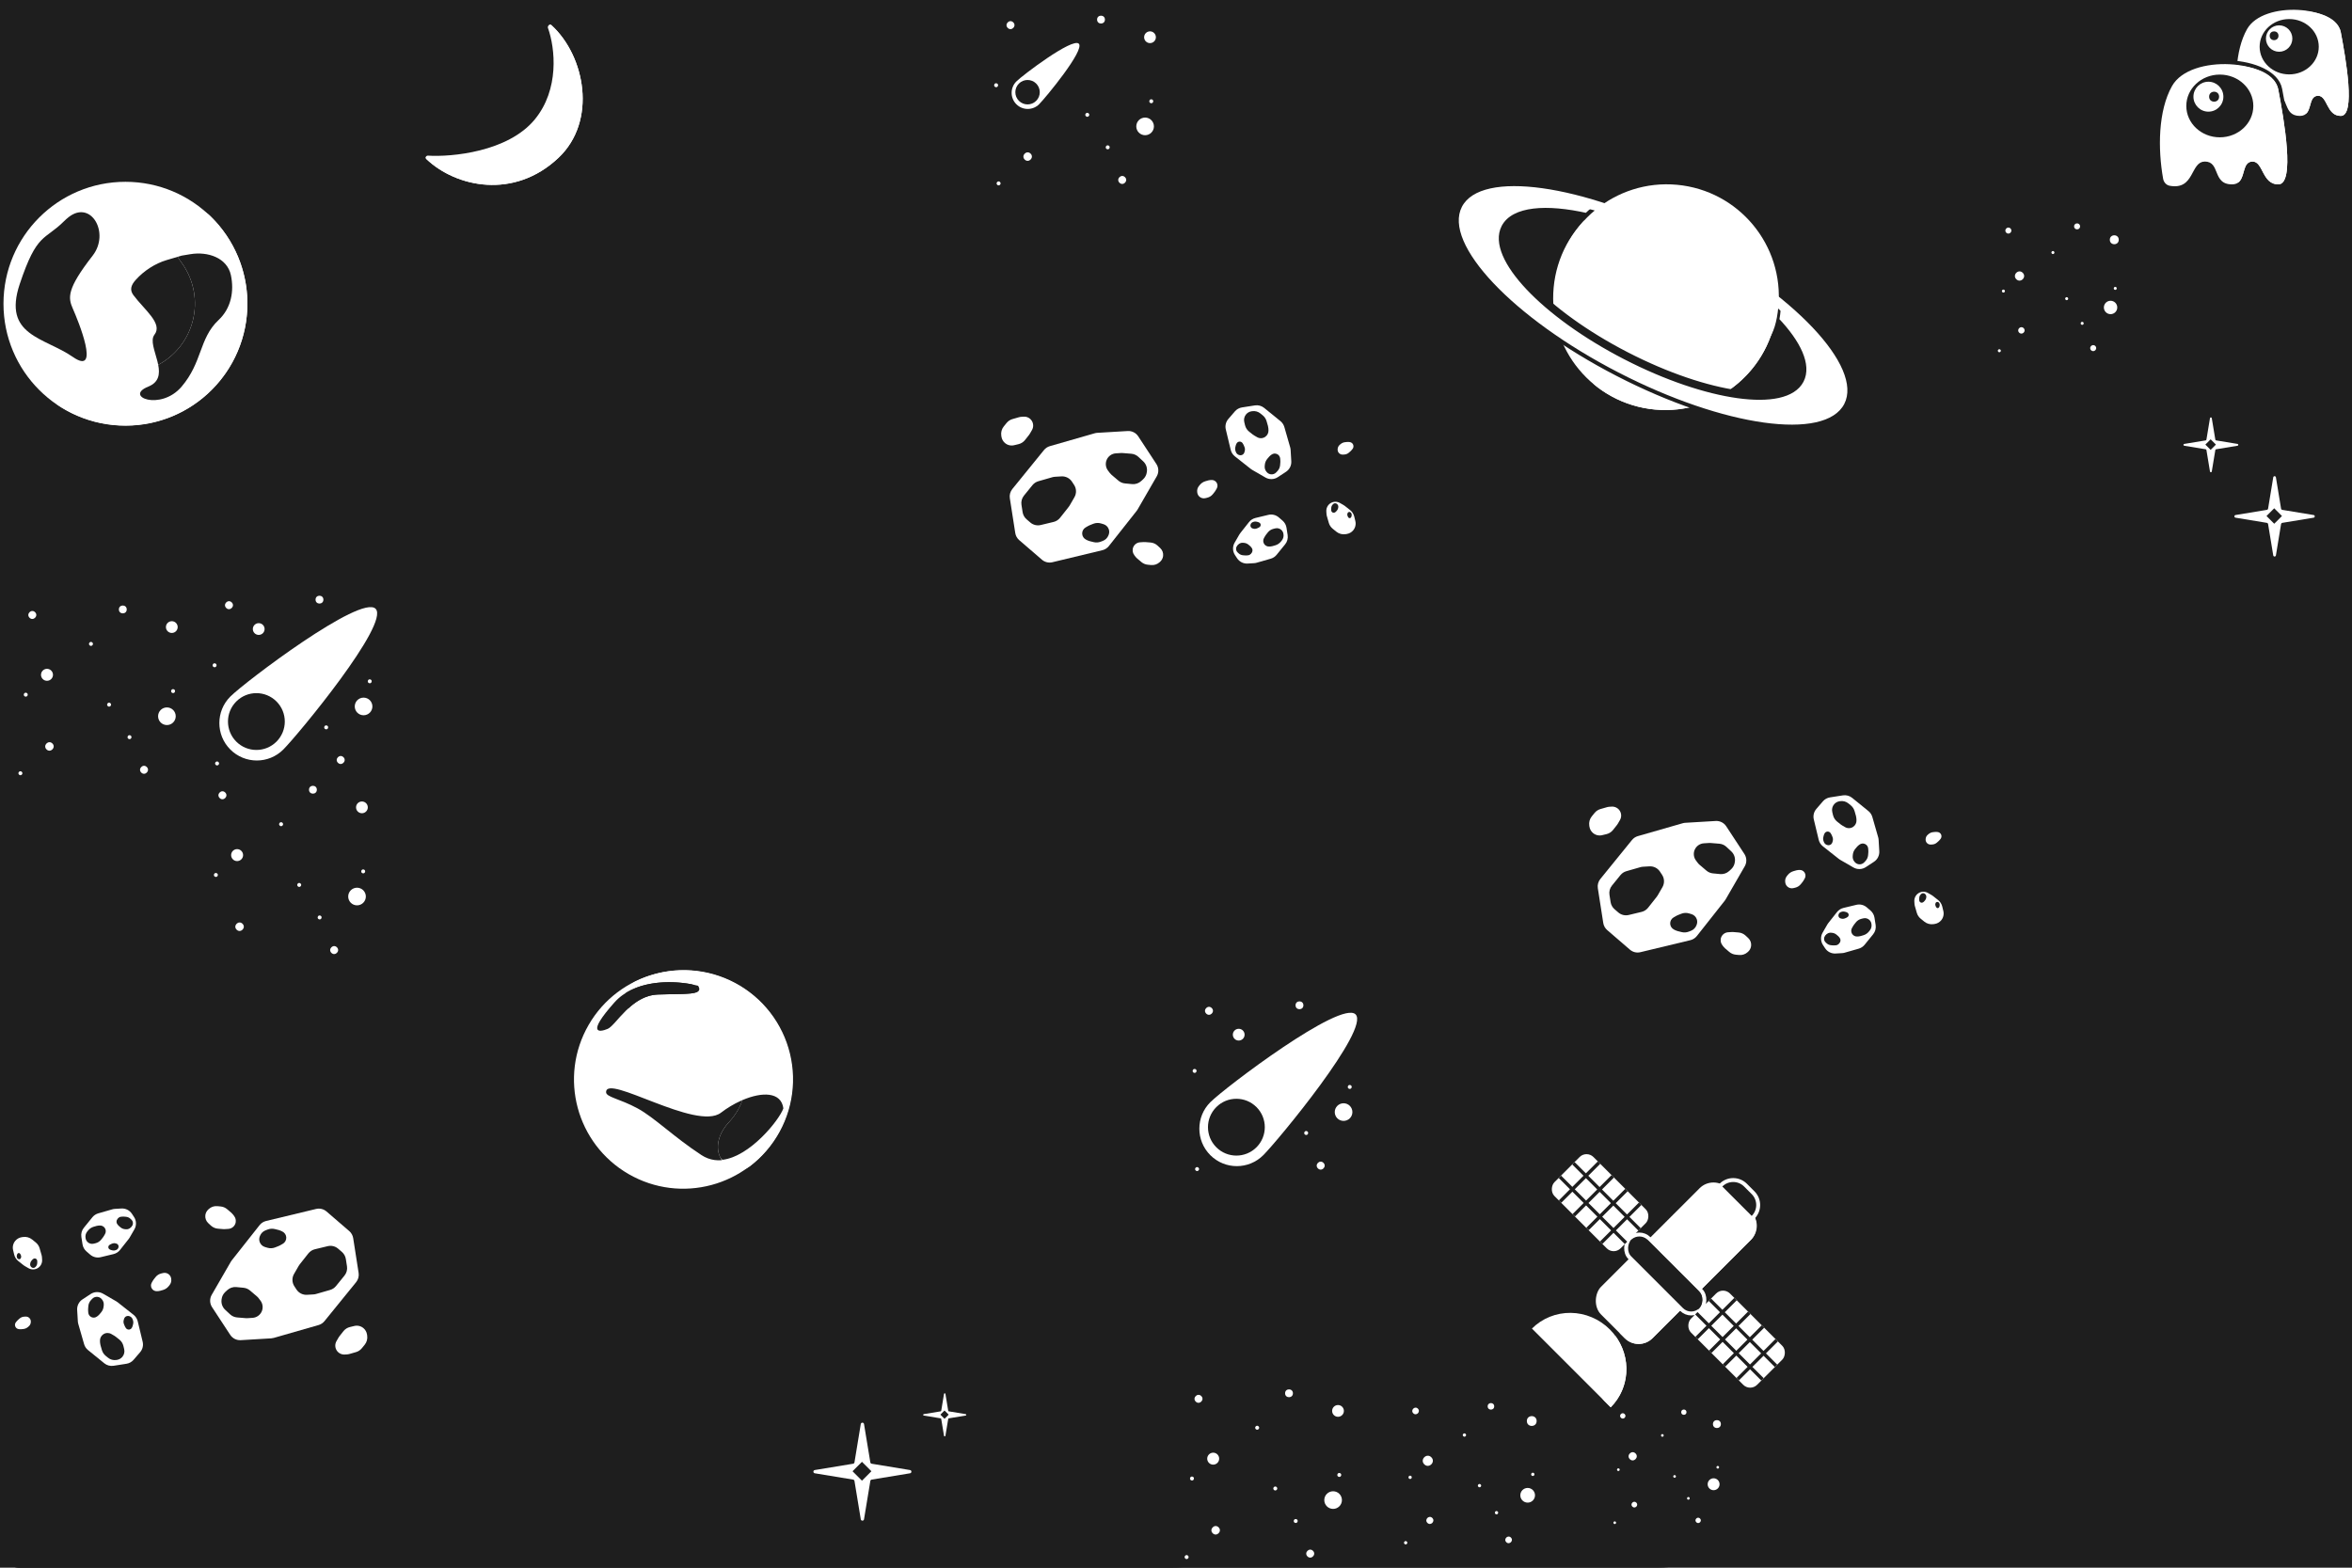 <svg width="1200" height="800" viewBox="0 0 1200 800" fill="none" xmlns="http://www.w3.org/2000/svg">
<rect width="1200" height="800" fill="#1E1E1E"/>
<path d="M580.437 259.949C580.292 260.2 580.129 260.441 579.95 260.668L565.742 278.659C564.908 279.714 563.744 280.459 562.436 280.774L536.923 286.911C535.046 287.362 533.066 286.883 531.603 285.623L520.002 275.626C518.924 274.697 518.211 273.414 517.991 272.006L515.221 254.261C514.959 252.583 515.42 250.873 516.491 249.554L532.644 229.657C533.418 228.704 534.466 228.011 535.646 227.672L558.53 221.1C558.954 220.978 559.39 220.904 559.83 220.878L575.355 219.956C577.5 219.829 579.55 220.859 580.728 222.656L589.996 236.795C591.238 238.69 591.307 241.122 590.174 243.084L580.437 259.949Z" fill="white"/>
<path d="M545.769 257.909C545.624 258.16 545.461 258.4 545.281 258.627L540.859 264.227C540.025 265.282 538.861 266.027 537.554 266.342L530.987 267.921C529.11 268.373 527.13 267.894 525.667 266.633L523.751 264.982C522.672 264.053 521.959 262.769 521.74 261.362L521.156 257.622C520.894 255.944 521.355 254.233 522.426 252.915L526.77 247.564C527.544 246.61 528.592 245.917 529.772 245.578L536.929 243.523C537.353 243.401 537.789 243.327 538.23 243.301L541.553 243.103C543.698 242.976 545.748 244.006 546.926 245.803L548.002 247.444C549.243 249.338 549.312 251.771 548.18 253.733L545.769 257.909Z" fill="#1E1E1E"/>
<path d="M571.938 231.179C572.227 231.16 572.517 231.163 572.806 231.187L577.206 231.548C578.547 231.658 579.811 232.215 580.797 233.13L583.287 235.441C584.702 236.754 585.399 238.668 585.159 240.584L585.118 240.908C584.941 242.322 584.267 243.626 583.217 244.588L582.226 245.495C580.973 246.642 579.293 247.205 577.602 247.043L573.954 246.694C572.732 246.577 571.575 246.088 570.639 245.293L567.113 242.296C566.777 242.01 566.474 241.688 566.208 241.336L565.293 240.121C564.11 238.552 563.857 236.469 564.629 234.662C565.444 232.757 567.261 231.474 569.329 231.343L571.938 231.179Z" fill="#1E1E1E"/>
<path d="M555.214 268.386C555.465 268.241 555.727 268.114 555.996 268.007L557.802 267.288C559.052 266.791 560.433 266.728 561.722 267.109L562.99 267.484C564.255 267.858 565.263 268.818 565.698 270.063C566.018 270.982 566.002 271.985 565.651 272.892L565.542 273.175C565.039 274.475 564.009 275.502 562.708 276L561.576 276.432C560.429 276.871 559.175 276.947 557.983 276.651L555.87 276.124C555.513 276.036 555.167 275.908 554.839 275.743L554.077 275.362C552.946 274.795 552.205 273.668 552.133 272.405C552.058 271.075 552.738 269.815 553.893 269.149L555.214 268.386Z" fill="#1E1E1E"/>
<path d="M525.466 221.275C525.321 221.526 525.158 221.766 524.979 221.994L522.968 224.54C522.134 225.595 520.97 226.34 519.662 226.655L517.412 227.196C515.756 227.595 514.009 227.172 512.718 226.059C511.766 225.239 511.137 224.107 510.943 222.865L510.858 222.319C510.596 220.641 511.057 218.93 512.128 217.612L513.562 215.845C514.336 214.891 515.384 214.198 516.564 213.859L519.846 212.917C520.27 212.795 520.707 212.72 521.147 212.694L522.296 212.626C523.927 212.529 525.485 213.312 526.38 214.678C527.324 216.118 527.376 217.967 526.515 219.457L525.466 221.275Z" fill="white"/>
<path d="M583.514 276.623C583.803 276.605 584.093 276.607 584.382 276.631L587.003 276.846C588.344 276.956 589.609 277.513 590.594 278.428L591.947 279.684C593.062 280.719 593.612 282.228 593.422 283.738C593.283 284.852 592.752 285.88 591.924 286.638L591.665 286.874C590.479 287.961 588.888 288.493 587.287 288.34L585.607 288.18C584.384 288.063 583.227 287.574 582.291 286.778L580.156 284.963C579.832 284.688 579.54 284.378 579.285 284.039L578.693 283.254C577.815 282.089 577.627 280.543 578.201 279.202C578.805 277.788 580.155 276.835 581.689 276.738L583.514 276.623Z" fill="white"/>
<path d="M638.877 239.778C638.626 239.633 638.386 239.47 638.158 239.291L630.03 232.872C628.975 232.038 628.23 230.874 627.915 229.566L625.406 219.134C624.954 217.257 625.434 215.277 626.694 213.814L630.048 209.922C630.977 208.843 632.26 208.13 633.668 207.91L640.266 206.88C641.944 206.618 643.654 207.08 644.973 208.15L653.292 214.904C654.245 215.678 654.938 216.726 655.277 217.906L658.254 228.272C658.376 228.696 658.451 229.133 658.477 229.573L658.822 235.386C658.949 237.531 657.919 239.581 656.122 240.759L651.931 243.506C650.036 244.748 647.604 244.817 645.642 243.684L638.877 239.778Z" fill="white"/>
<path d="M639.909 222.239C639.658 222.094 639.418 221.931 639.19 221.752L637.331 220.284C636.276 219.45 635.531 218.286 635.216 216.978L634.831 215.378C634.494 213.973 634.852 212.492 635.795 211.398C636.491 210.591 637.451 210.057 638.504 209.893L638.832 209.841C640.34 209.606 641.878 210.021 643.063 210.983L644.233 211.933C645.186 212.707 645.879 213.754 646.218 214.935L646.926 217.4C647.037 217.787 647.105 218.185 647.129 218.587L647.185 219.519C647.267 220.901 646.603 222.222 645.445 222.981C644.224 223.781 642.657 223.826 641.393 223.096L639.909 222.239Z" fill="#1E1E1E"/>
<path d="M653.238 235.248C653.252 235.476 653.25 235.705 653.232 235.932L653.116 237.346C653.023 238.471 652.556 239.533 651.787 240.36L651.155 241.042C650.449 241.802 649.421 242.176 648.392 242.047C647.633 241.952 646.932 241.59 646.415 241.026L646.254 240.85C645.514 240.041 645.151 238.957 645.255 237.866L645.323 237.155C645.43 236.039 645.876 234.983 646.603 234.128L647.557 233.006C647.745 232.785 647.956 232.586 648.186 232.412L648.722 232.009C649.516 231.41 650.569 231.282 651.483 231.673C652.447 232.085 653.097 233.005 653.163 234.051L653.238 235.248Z" fill="#1E1E1E"/>
<path d="M634.422 226.91C634.495 227.037 634.559 227.169 634.614 227.306L634.951 228.154C635.22 228.829 635.254 229.574 635.048 230.271L634.878 230.844C634.689 231.484 634.203 231.994 633.573 232.214C633.109 232.376 632.601 232.368 632.142 232.19L631.999 232.135C631.341 231.881 630.822 231.36 630.57 230.701L630.406 230.272C630.148 229.598 630.104 228.862 630.278 228.162L630.507 227.242C630.552 227.061 630.617 226.886 630.7 226.72L630.893 226.335C631.179 225.763 631.75 225.388 632.388 225.352C633.062 225.313 633.699 225.658 634.036 226.242L634.422 226.91Z" fill="#1E1E1E"/>
<path d="M685.496 257.742C685.747 257.887 685.987 258.05 686.214 258.23L688.834 260.298C689.889 261.132 690.634 262.296 690.948 263.604L691.506 265.923C691.911 267.606 691.481 269.381 690.351 270.693C689.517 271.66 688.367 272.3 687.105 272.497L686.508 272.59C684.83 272.852 683.119 272.39 681.801 271.32L679.948 269.816C678.994 269.042 678.302 267.994 677.963 266.814L676.994 263.439C676.872 263.015 676.797 262.579 676.771 262.138L676.701 260.96C676.603 259.303 677.398 257.72 678.786 256.81C680.249 255.851 682.128 255.798 683.643 256.673L685.496 257.742Z" fill="white"/>
<path d="M685.215 265.824C685.34 265.896 685.46 265.977 685.573 266.066L686.278 266.623C686.839 267.066 687.235 267.685 687.402 268.38L687.54 268.952C687.693 269.59 687.53 270.263 687.101 270.761C686.785 271.128 686.349 271.37 685.87 271.445L685.721 271.468C685.036 271.575 684.337 271.387 683.798 270.949L683.447 270.665C682.896 270.217 682.496 269.612 682.3 268.929L682.042 268.033C681.992 267.857 681.961 267.676 681.95 267.493L681.925 267.07C681.887 266.441 682.189 265.841 682.715 265.496C683.27 265.132 683.983 265.112 684.557 265.444L685.215 265.824Z" fill="white"/>
<path d="M679.173 259.92C679.166 259.817 679.167 259.713 679.176 259.609L679.229 258.967C679.27 258.455 679.483 257.973 679.832 257.597L680.12 257.287C680.44 256.941 680.908 256.771 681.376 256.83C681.721 256.873 682.039 257.038 682.274 257.294L682.347 257.374C682.684 257.741 682.849 258.234 682.801 258.73L682.77 259.053C682.722 259.561 682.519 260.041 682.189 260.429L681.755 260.94C681.67 261.04 681.574 261.13 681.469 261.209L681.226 261.393C680.865 261.665 680.386 261.723 679.97 261.545C679.532 261.358 679.237 260.94 679.207 260.464L679.173 259.92Z" fill="#1E1E1E"/>
<path d="M687.726 263.71C687.692 263.652 687.663 263.592 687.638 263.53L687.485 263.145C687.363 262.838 687.347 262.499 687.441 262.183L687.518 261.922C687.604 261.631 687.825 261.399 688.111 261.299C688.322 261.226 688.553 261.229 688.762 261.31L688.827 261.335C689.126 261.451 689.362 261.688 689.476 261.987L689.551 262.182C689.668 262.488 689.688 262.823 689.609 263.141L689.505 263.559C689.485 263.641 689.455 263.721 689.417 263.796L689.33 263.972C689.199 264.232 688.94 264.402 688.65 264.418C688.344 264.436 688.054 264.279 687.901 264.014L687.726 263.71Z" fill="#1E1E1E"/>
<path d="M632.32 272.761C632.465 272.51 632.628 272.27 632.808 272.042L637.236 266.435C638.07 265.379 639.234 264.634 640.542 264.32L647.121 262.737C648.998 262.285 650.978 262.765 652.441 264.025L654.363 265.682C655.442 266.611 656.155 267.894 656.374 269.302L656.96 273.051C657.222 274.729 656.76 276.44 655.69 277.758L651.338 283.119C650.564 284.072 649.516 284.765 648.336 285.104L641.168 287.162C640.744 287.284 640.308 287.359 639.868 287.385L636.537 287.583C634.391 287.71 632.341 286.68 631.163 284.883L630.083 283.234C628.841 281.339 628.772 278.907 629.905 276.945L632.32 272.761Z" fill="white"/>
<path d="M645.52 273.469C645.639 273.262 645.773 273.065 645.921 272.877L646.84 271.714C647.571 270.788 648.593 270.134 649.74 269.858L650.685 269.631C651.739 269.378 652.851 269.647 653.672 270.354C654.277 270.876 654.678 271.597 654.801 272.387L654.84 272.633C655.016 273.765 654.705 274.919 653.983 275.808L653.513 276.388C652.774 277.298 651.774 277.959 650.648 278.282L649.167 278.707C648.877 278.791 648.578 278.842 648.276 278.86L647.577 278.901C646.54 278.963 645.549 278.465 644.979 277.596C644.379 276.68 644.345 275.503 644.893 274.555L645.52 273.469Z" fill="#1E1E1E"/>
<path d="M635.773 283.444C635.602 283.455 635.431 283.453 635.26 283.439L634.199 283.352C633.355 283.283 632.558 282.932 631.937 282.355L631.426 281.881C630.855 281.351 630.574 280.58 630.671 279.807C630.742 279.238 631.014 278.712 631.438 278.324L631.57 278.203C632.176 277.648 632.99 277.375 633.809 277.453L634.342 277.504C635.18 277.584 635.973 277.92 636.614 278.465L637.456 279.181C637.622 279.322 637.771 279.48 637.902 279.653L638.204 280.055C638.653 280.651 638.75 281.441 638.456 282.127C638.147 282.85 637.457 283.338 636.672 283.387L635.773 283.444Z" fill="#1E1E1E"/>
<path d="M636.178 282.966C636.007 282.977 635.835 282.975 635.665 282.961L634.604 282.874C633.759 282.805 632.962 282.454 632.341 281.878L631.83 281.403C631.259 280.873 630.979 280.102 631.075 279.329C631.147 278.76 631.418 278.234 631.842 277.846L631.974 277.725C632.581 277.17 633.394 276.897 634.213 276.976L634.747 277.027C635.584 277.107 636.377 277.442 637.018 277.987L637.861 278.703C638.026 278.844 638.175 279.002 638.306 279.175L638.609 279.577C639.058 280.173 639.154 280.963 638.86 281.649C638.551 282.373 637.861 282.86 637.076 282.909L636.178 282.966Z" fill="#1E1E1E"/>
<path d="M642.031 269.324C641.935 269.379 641.836 269.427 641.734 269.468L641.097 269.721C640.591 269.923 640.031 269.948 639.509 269.794L639.078 269.666C638.598 269.524 638.216 269.16 638.051 268.687C637.929 268.338 637.935 267.958 638.068 267.613L638.11 267.506C638.3 267.012 638.691 266.623 639.186 266.433L639.508 266.31C640.013 266.117 640.566 266.083 641.091 266.214L641.782 266.386C641.917 266.42 642.048 266.468 642.173 266.531L642.462 266.676C642.892 266.891 643.173 267.319 643.2 267.798C643.229 268.303 642.97 268.781 642.532 269.034L642.031 269.324Z" fill="#1E1E1E"/>
<path d="M620.154 250.376C620.034 250.582 619.9 250.78 619.753 250.967L618.834 252.131C618.102 253.057 617.081 253.71 615.934 253.986L614.989 254.214C613.935 254.467 612.823 254.198 612.002 253.49C611.396 252.968 610.996 252.248 610.873 251.458L610.834 251.211C610.657 250.079 610.969 248.926 611.691 248.036L612.161 247.457C612.9 246.547 613.9 245.886 615.026 245.563L616.506 245.137C616.797 245.054 617.096 245.003 617.397 244.985L618.096 244.943C619.134 244.882 620.125 245.38 620.695 246.249C621.295 247.165 621.328 248.341 620.781 249.29L620.154 250.376Z" fill="white"/>
<path d="M689.427 229.863C689.311 229.999 689.186 230.126 689.053 230.244L688.222 230.975C687.56 231.557 686.723 231.901 685.843 231.949L685.119 231.99C684.31 232.035 683.53 231.688 683.022 231.058C682.647 230.593 682.449 230.011 682.465 229.414L682.469 229.228C682.491 228.373 682.875 227.567 683.524 227.01L683.947 226.648C684.612 226.079 685.435 225.727 686.306 225.641L687.45 225.527C687.675 225.504 687.901 225.507 688.125 225.534L688.644 225.597C689.414 225.691 690.075 226.19 690.377 226.905C690.695 227.658 690.562 228.526 690.033 229.15L689.427 229.863Z" fill="white"/>
<path d="M740 198C654.741 141.579 525.023 93.754 472.88 42.978C453.097 23.713 472.386 0 500 0H1190C1195.52 0 1200 4.477 1200 10V744C1200 771.614 1177.03 795.098 1150.73 786.682C1088.45 766.749 1054.84 709.41 1016 656C976.82 602.127 796.721 622.676 740 522C682.82 420.509 848.8 270 740 198Z" fill="#1E1E1E"/>
<rect x="874.218" y="599.287" width="37.124" height="91.119" rx="10" transform="rotate(45 874.218 599.287)" fill="white"/>
<path d="M890.825 615.894L893.397 618.466C897.302 622.372 897.302 628.703 893.397 632.608L843.108 682.897C839.203 686.803 832.871 686.803 828.966 682.897L826.394 680.325L890.825 615.894Z" fill="white"/>
<rect x="862.848" y="673.144" width="51.246" height="13.853" rx="6.926" transform="rotate(-135 862.848 673.144)" fill="#1E1E1E" stroke="white" stroke-width="2"/>
<path d="M866.515 668.063L831.692 633.241C834.296 630.637 838.518 630.637 841.121 633.241L866.515 658.634C869.118 661.238 869.118 665.459 866.515 668.063Z" fill="#1E1E1E"/>
<path d="M893.027 621.192C893.418 621.583 894.051 621.583 894.441 621.192C897.9 617.734 897.9 612.126 894.441 608.667L890.552 604.778C887.093 601.319 881.486 601.319 878.027 604.778C877.636 605.168 877.636 605.802 878.027 606.192L893.027 621.192Z" fill="#1E1E1E" stroke="white" stroke-width="2" stroke-linejoin="round"/>
<rect x="809.454" y="586.906" width="47.731" height="28.151" rx="5" transform="rotate(45 809.454 586.906)" fill="white"/>
<rect x="879.099" y="656.55" width="47.731" height="28.151" rx="5" transform="rotate(45 879.099 656.55)" fill="white"/>
<path fill-rule="evenodd" clip-rule="evenodd" d="M837.443 614.894L831.349 620.988L837.111 626.75L835.893 627.969L830.13 622.207L824.443 627.894L830.205 633.656L828.987 634.875L823.224 629.113L817.537 634.8L816.302 633.565L821.989 627.878L816.227 622.116L810.54 627.803L809.305 626.568L814.992 620.881L809.23 615.118L803.543 620.806L802.308 619.571L807.995 613.884L802.233 608.121L796.546 613.809L795.311 612.574L800.998 606.887L795.236 601.124L796.455 599.906L802.217 605.668L807.904 599.981L802.142 594.218L803.361 593L809.123 598.762L815.216 592.668L816.451 593.903L810.358 599.997L816.12 605.759L822.214 599.665L823.448 600.9L817.355 606.994L823.117 612.756L829.211 606.663L830.445 607.897L824.352 613.991L830.114 619.753L836.208 613.66L837.443 614.894ZM809.139 601.215L803.452 606.903L809.214 612.665L814.901 606.978L809.139 601.215ZM823.208 626.659L817.446 620.897L823.133 615.21L828.895 620.972L823.208 626.659ZM816.136 608.212L821.898 613.975L816.211 619.662L810.449 613.9L816.136 608.212Z" fill="#1E1E1E"/>
<path fill-rule="evenodd" clip-rule="evenodd" d="M907.087 684.539L900.993 690.632L906.756 696.395L905.537 697.613L899.775 691.851L894.087 697.538L899.85 703.301L898.631 704.519L892.869 698.757L887.181 704.444L885.947 703.21L891.634 697.522L885.872 691.76L880.184 697.447L878.95 696.212L884.637 690.525L878.875 684.763L873.187 690.45L871.952 689.215L877.64 683.528L871.877 677.766L866.19 683.453L864.955 682.218L870.643 676.531L864.88 670.769L866.099 669.55L871.861 675.312L877.549 669.625L871.786 663.863L873.005 662.644L878.767 668.406L884.861 662.313L886.096 663.548L880.002 669.641L885.765 675.403L891.858 669.31L893.093 670.545L886.999 676.638L892.762 682.4L898.855 676.307L900.09 677.542L893.996 683.635L899.759 689.398L905.852 683.304L907.087 684.539ZM878.783 670.86L873.096 676.547L878.858 682.309L884.546 676.622L878.783 670.86ZM892.853 696.304L887.09 690.541L892.778 684.854L898.54 690.616L892.853 696.304ZM885.781 677.857L891.543 683.619L885.856 689.306L880.093 683.544L885.781 677.857Z" fill="#1E1E1E"/>
<path d="M821.787 718.148C824.366 715.568 826.401 712.494 827.775 709.101C829.148 705.709 829.834 702.063 829.793 698.374C829.751 694.684 828.984 691.023 827.533 687.598C826.083 684.173 823.979 681.053 821.341 678.415C818.702 675.776 815.582 673.672 812.157 672.222C808.733 670.772 805.071 670.004 801.382 669.963C797.692 669.921 794.047 670.607 790.654 671.981C787.261 673.354 784.187 675.389 781.607 677.969L801.697 698.058L821.787 718.148Z" fill="white"/>
<path d="M821.787 718.148C826.505 713.43 829.329 707.132 829.742 700.407C830.155 693.682 828.13 686.979 824.036 681.522L820.47 684.162C818.24 685.813 817.855 688.954 818.883 691.531C819.902 694.087 820.357 696.844 820.187 699.607C820.019 702.347 819.244 704.978 817.942 707.324C816.602 709.738 816.525 712.886 818.478 714.839L821.787 718.148Z" fill="white"/>
<circle cx="586.735" cy="19" r="3" fill="white"/>
<circle cx="524.313" cy="79.912" r="2.13" transform="rotate(135 524.313 79.912)" fill="white"/>
<circle cx="584.235" cy="64.5" r="4.5" fill="white"/>
<path d="M518.546 53.189C515.337 49.98 515.337 44.777 518.546 41.568C521.755 38.359 547.205 19.091 550.414 22.3C553.624 25.509 533.376 49.98 530.167 53.189C526.958 56.399 521.755 56.399 518.546 53.189Z" fill="white"/>
<circle cx="524.264" cy="47.05" r="6.233" transform="rotate(135 524.264 47.05)" fill="#1E1E1E"/>
<circle cx="561.735" cy="10" r="2" fill="white"/>
<circle cx="554.735" cy="58.586" r="1" transform="rotate(135 554.735 58.586)" fill="white"/>
<circle cx="509.493" cy="93.586" r="1" transform="rotate(135 509.493 93.586)" fill="white"/>
<circle cx="565.157" cy="75.177" r="1" transform="rotate(-165 565.157 75.177)" fill="white"/>
<circle cx="587.383" cy="51.672" r="1" transform="rotate(-165 587.383 51.672)" fill="white"/>
<circle cx="508.225" cy="43.495" r="1" transform="rotate(-165 508.225 43.495)" fill="white"/>
<circle cx="515.564" cy="12.828" r="2" transform="rotate(135 515.564 12.828)" fill="white"/>
<circle cx="572.564" cy="91.828" r="2" transform="rotate(135 572.564 91.828)" fill="white"/>
<path d="M179.471 432.153C142.55 356.273 91.986 231.899 42.387 179.961C23.316 159.991 1.76132e-05 178.386 3.93402e-05 206L0 790C0.001 795.523 4.478 800 10.001 800L846 800C873.614 800 893.088 776.039 872.715 757.398C812.759 702.539 653.652 663.431 594.61 652.861C537.499 642.636 420.284 649.439 329.03 604.081C237.037 558.356 230 536 179.471 432.153Z" fill="#1E1E1E"/>
<circle cx="348.58" cy="550.879" r="55.725" transform="rotate(-60 348.58 550.879)" fill="white"/>
<path d="M360.538 576.706C362.272 580.667 366.958 582.534 370.458 579.995C372.484 578.525 374.359 576.845 376.05 574.98C379.5 571.173 382.105 566.68 383.694 561.794C385.282 556.909 385.819 551.743 385.267 546.635C384.716 541.528 383.09 536.595 380.496 532.161C377.901 527.727 374.397 523.893 370.215 520.91C366.032 517.928 361.265 515.864 356.228 514.856C351.191 513.848 345.997 513.918 340.989 515.061C338.534 515.621 336.152 516.432 333.877 517.479C329.949 519.286 329.281 524.286 331.885 527.738C334.489 531.19 339.414 531.699 343.583 530.551C343.877 530.47 344.174 530.395 344.473 530.327C347.326 529.676 350.285 529.636 353.155 530.21C356.025 530.785 358.74 531.96 361.123 533.659C363.506 535.359 365.502 537.543 366.981 540.069C368.459 542.595 369.385 545.406 369.699 548.315C370.013 551.225 369.708 554.169 368.803 556.952C367.897 559.735 366.413 562.295 364.448 564.464C364.242 564.691 364.031 564.913 363.816 565.13C360.773 568.202 358.804 572.745 360.538 576.706Z" fill="white"/>
<path d="M338.993 599.946C317.406 599.51 303.122 580.201 298.679 570.601C293.067 561.384 314.987 560.688 330.139 572.895C345.291 585.102 355.563 593.589 365.841 595.681C376.12 597.773 365.978 600.492 338.993 599.946Z" fill="white"/>
<path d="M357.859 589.429C375.114 600.734 397.035 573.164 399.679 565.601C398.128 553.929 380.314 558.26 367.84 567.816C355.367 577.372 309.229 547.697 309.229 557.334C309.229 559.879 316.016 560.603 325.277 565.601C333.712 570.152 343.756 580.189 357.859 589.429Z" fill="#1E1E1E"/>
<path d="M367.389 590.412C370.191 596.411 377.436 599.093 382.698 595.075C385.745 592.748 388.552 590.107 391.07 587.188C396.209 581.232 400.029 574.256 402.278 566.718C404.527 559.18 405.154 551.252 404.119 543.454C403.084 535.656 400.41 528.166 396.273 521.475C392.135 514.785 386.628 509.047 380.114 504.638C373.599 500.228 366.225 497.248 358.476 495.894C350.728 494.539 342.78 494.84 335.156 496.777C331.42 497.727 327.803 499.058 324.36 500.745C318.414 503.658 317.579 511.338 321.694 516.525C325.81 521.711 333.367 522.305 339.706 520.392C340.154 520.257 340.606 520.132 341.061 520.016C345.404 518.912 349.932 518.741 354.347 519.513C358.762 520.285 362.963 521.982 366.674 524.494C370.385 527.006 373.523 530.276 375.88 534.087C378.237 537.899 379.761 542.166 380.351 546.609C380.94 551.051 380.583 555.568 379.301 559.863C378.02 564.157 375.844 568.132 372.916 571.525C372.61 571.88 372.296 572.228 371.974 572.569C367.431 577.385 364.587 584.413 367.389 590.412Z" fill="white"/>
<path d="M368.556 591.86C368.048 591.193 367.757 591.201 367.388 590.412C364.586 584.413 367.43 577.386 371.973 572.569C372.295 572.228 372.609 571.88 372.915 571.525C375.495 568.535 377.491 565.093 378.806 561.379C388.825 557.088 398.55 557.115 399.678 565.601C397.592 571.567 382.603 590.277 368.556 591.86Z" fill="#1E1E1E"/>
<path d="M313.419 511.617C323.595 500.158 341.81 500.27 352.429 502.205C354.864 502.649 357.853 505.168 355.617 506.227C352.741 507.588 344.921 507.146 335.542 507.515C321.928 508.051 314.294 523.255 310.039 525.038C305.784 526.821 299.032 527.817 313.419 511.617Z" fill="#1E1E1E"/>
<path d="M356.175 503.038C359.485 508.153 349.156 506.979 335.542 507.515C329.34 507.759 324.379 511.048 320.413 514.724C320.413 514.724 319.197 512.629 318.955 511.136C318.671 509.376 319.441 506.597 319.441 506.597C331.399 499.246 348.187 500.892 356.175 503.038Z" fill="#1E1E1E"/>
<circle cx="131.999" cy="321" r="3" fill="white"/>
<circle cx="185.498" cy="360.501" r="4.5" fill="white"/>
<path d="M117.513 382.487C110.05 375.024 110.05 362.924 117.513 355.461C124.976 347.998 184.163 303.189 191.626 310.652C199.089 318.115 152.002 375.024 144.539 382.487C137.076 389.95 124.976 389.95 117.513 382.487Z" fill="white"/>
<circle cx="130.811" cy="368.21" r="14.495" transform="rotate(135 130.811 368.21)" fill="#1E1E1E"/>
<circle cx="162.998" cy="306.001" r="2" fill="white"/>
<circle cx="110.756" cy="389.587" r="1" transform="rotate(135 110.756 389.587)" fill="white"/>
<circle cx="166.42" cy="371.177" r="1" transform="rotate(-165 166.42 371.177)" fill="white"/>
<circle cx="188.645" cy="347.673" r="1" transform="rotate(-165 188.645 347.673)" fill="white"/>
<circle cx="109.487" cy="339.496" r="1" transform="rotate(-165 109.487 339.496)" fill="white"/>
<circle cx="116.827" cy="308.829" r="2" transform="rotate(135 116.827 308.829)" fill="white"/>
<circle cx="173.827" cy="387.829" r="2" transform="rotate(135 173.827 387.829)" fill="white"/>
<circle cx="184.657" cy="412" r="3" fill="white"/>
<circle cx="122.233" cy="472.912" r="2.13" transform="rotate(135 122.233 472.912)" fill="white"/>
<circle cx="182.157" cy="457.5" r="4.5" fill="white"/>
<circle cx="120.975" cy="436.364" r="3.053" transform="rotate(135 120.975 436.364)" fill="white"/>
<circle cx="159.657" cy="403" r="2" fill="white"/>
<circle cx="152.657" cy="451.586" r="1" transform="rotate(135 152.657 451.586)" fill="white"/>
<circle cx="143.414" cy="420.586" r="1" transform="rotate(135 143.414 420.586)" fill="white"/>
<circle cx="107.414" cy="486.586" r="1" transform="rotate(135 107.414 486.586)" fill="white"/>
<circle cx="163.078" cy="468.177" r="1" transform="rotate(-165 163.078 468.177)" fill="white"/>
<circle cx="185.304" cy="444.672" r="1" transform="rotate(-165 185.304 444.672)" fill="white"/>
<circle cx="110.146" cy="446.495" r="1" transform="rotate(-165 110.146 446.495)" fill="white"/>
<circle cx="113.485" cy="405.828" r="2" transform="rotate(135 113.485 405.828)" fill="white"/>
<circle cx="170.485" cy="484.828" r="2" transform="rotate(135 170.485 484.828)" fill="white"/>
<path d="M140.294 512.119C107.174 467.915 78.235 443.123 48.824 431.17C23.241 420.773 -9.78507e-07 444.386 -2.18556e-06 472L-1.60858e-05 790C-1.63272e-05 795.523 4.477 800 10 800L598 800C625.614 800 648.466 775.653 631.799 753.635C595.923 706.242 509.427 684.848 464.813 684.848C419.444 684.848 328.54 682.169 257.206 646.672C185.294 610.887 191.31 580.209 140.294 512.119Z" fill="#1E1E1E"/>
<circle cx="87.657" cy="320" r="3" fill="white"/>
<circle cx="25.233" cy="380.912" r="2.13" transform="rotate(135 25.233 380.912)" fill="white"/>
<circle cx="85.157" cy="365.5" r="4.5" fill="white"/>
<circle cx="23.975" cy="344.364" r="3.053" transform="rotate(135 23.975 344.364)" fill="white"/>
<circle cx="62.657" cy="311" r="2" fill="white"/>
<circle cx="55.657" cy="359.586" r="1" transform="rotate(135 55.657 359.586)" fill="white"/>
<circle cx="46.414" cy="328.586" r="1" transform="rotate(135 46.414 328.586)" fill="white"/>
<circle cx="10.414" cy="394.586" r="1" transform="rotate(135 10.414 394.586)" fill="white"/>
<circle cx="66.078" cy="376.177" r="1" transform="rotate(-165 66.078 376.177)" fill="white"/>
<circle cx="88.304" cy="352.672" r="1" transform="rotate(-165 88.304 352.672)" fill="white"/>
<circle cx="13.146" cy="354.495" r="1" transform="rotate(-165 13.146 354.495)" fill="white"/>
<circle cx="16.485" cy="313.828" r="2" transform="rotate(135 16.485 313.828)" fill="white"/>
<circle cx="73.485" cy="392.828" r="2" transform="rotate(135 73.485 392.828)" fill="white"/>
<circle cx="682.657" cy="720" r="3" fill="white"/>
<circle cx="620.233" cy="780.912" r="2.13" transform="rotate(135 620.233 780.912)" fill="white"/>
<circle cx="680.157" cy="765.5" r="4.5" fill="white"/>
<circle cx="618.975" cy="744.364" r="3.053" transform="rotate(135 618.975 744.364)" fill="white"/>
<circle cx="657.657" cy="711" r="2" fill="white"/>
<circle cx="650.657" cy="759.586" r="1" transform="rotate(135 650.657 759.586)" fill="white"/>
<circle cx="641.414" cy="728.586" r="1" transform="rotate(135 641.414 728.586)" fill="white"/>
<circle cx="605.414" cy="794.586" r="1" transform="rotate(135 605.414 794.586)" fill="white"/>
<circle cx="661.078" cy="776.177" r="1" transform="rotate(-165 661.078 776.177)" fill="white"/>
<circle cx="683.304" cy="752.672" r="1" transform="rotate(-165 683.304 752.672)" fill="white"/>
<circle cx="608.146" cy="754.495" r="1" transform="rotate(-165 608.146 754.495)" fill="white"/>
<circle cx="611.485" cy="713.828" r="2" transform="rotate(135 611.485 713.828)" fill="white"/>
<circle cx="668.485" cy="792.828" r="2" transform="rotate(135 668.485 792.828)" fill="white"/>
<circle cx="781.502" cy="725.16" r="2.498" fill="white"/>
<circle cx="729.518" cy="775.885" r="1.773" transform="rotate(135 729.518 775.885)" fill="white"/>
<circle cx="779.42" cy="763.051" r="3.747" fill="white"/>
<circle cx="728.471" cy="745.45" r="2.543" transform="rotate(135 728.471 745.45)" fill="white"/>
<circle cx="760.683" cy="717.666" r="1.666" fill="white"/>
<circle cx="754.854" cy="758.126" r="0.833" transform="rotate(135 754.854 758.126)" fill="white"/>
<circle cx="747.157" cy="732.31" r="0.833" transform="rotate(135 747.157 732.31)" fill="white"/>
<circle cx="717.178" cy="787.272" r="0.833" transform="rotate(135 717.178 787.272)" fill="white"/>
<circle cx="763.532" cy="771.942" r="0.833" transform="rotate(-165 763.532 771.942)" fill="white"/>
<circle cx="782.04" cy="752.368" r="0.833" transform="rotate(-165 782.04 752.368)" fill="white"/>
<circle cx="719.453" cy="753.886" r="0.833" transform="rotate(-165 719.453 753.886)" fill="white"/>
<circle cx="722.233" cy="720.021" r="1.666" transform="rotate(135 722.233 720.021)" fill="white"/>
<circle cx="769.7" cy="785.808" r="1.666" transform="rotate(135 769.7 785.808)" fill="white"/>
<circle cx="875.976" cy="726.712" r="2.025" fill="white"/>
<circle cx="833.849" cy="767.818" r="1.437" transform="rotate(135 833.849 767.818)" fill="white"/>
<circle cx="874.289" cy="757.417" r="3.037" fill="white"/>
<circle cx="833" cy="743.154" r="2.06" transform="rotate(135 833 743.154)" fill="white"/>
<circle cx="859.105" cy="720.638" r="1.35" fill="white"/>
<circle cx="854.381" cy="753.426" r="0.675" transform="rotate(135 854.381 753.426)" fill="white"/>
<circle cx="848.143" cy="732.506" r="0.675" transform="rotate(135 848.143 732.506)" fill="white"/>
<circle cx="823.849" cy="777.046" r="0.675" transform="rotate(135 823.849 777.046)" fill="white"/>
<circle cx="861.413" cy="764.622" r="0.675" transform="rotate(-165 861.413 764.622)" fill="white"/>
<circle cx="876.412" cy="748.761" r="0.675" transform="rotate(-165 876.412 748.761)" fill="white"/>
<circle cx="825.693" cy="749.991" r="0.675" transform="rotate(-165 825.693 749.991)" fill="white"/>
<circle cx="827.946" cy="722.547" r="1.35" transform="rotate(135 827.946 722.547)" fill="white"/>
<circle cx="866.412" cy="775.86" r="1.35" transform="rotate(135 866.412 775.86)" fill="white"/>
<path d="M117.753 643.897C117.898 643.646 118.061 643.406 118.241 643.179L132.449 625.188C133.282 624.132 134.447 623.388 135.754 623.073L161.267 616.936C163.145 616.484 165.124 616.964 166.587 618.224L178.188 628.22C179.267 629.15 179.98 630.433 180.2 631.84L182.97 649.586C183.232 651.264 182.77 652.974 181.7 654.293L165.546 674.19C164.772 675.143 163.724 675.836 162.544 676.175L139.661 682.747C139.237 682.868 138.801 682.943 138.36 682.969L122.836 683.891C120.69 684.018 118.64 682.988 117.462 681.19L108.194 667.052C106.952 665.157 106.884 662.724 108.016 660.762L117.753 643.897Z" fill="white"/>
<path d="M152.422 645.938C152.567 645.687 152.73 645.447 152.909 645.219L157.331 639.62C158.165 638.564 159.329 637.82 160.637 637.505L167.203 635.925C169.081 635.474 171.06 635.953 172.523 637.214L174.439 638.865C175.518 639.794 176.231 641.077 176.451 642.484L177.035 646.225C177.297 647.903 176.835 649.613 175.765 650.932L171.42 656.283C170.646 657.237 169.598 657.929 168.418 658.268L161.261 660.324C160.837 660.446 160.401 660.52 159.961 660.546L156.638 660.744C154.492 660.871 152.442 659.841 151.264 658.043L150.189 656.403C148.947 654.508 148.878 652.076 150.011 650.114L152.422 645.938Z" fill="#1E1E1E"/>
<path d="M126.253 672.668C125.964 672.687 125.673 672.684 125.385 672.66L120.984 672.299C119.644 672.189 118.379 671.632 117.393 670.717L114.903 668.406C113.488 667.093 112.792 665.178 113.032 663.262L113.072 662.938C113.249 661.525 113.923 660.221 114.974 659.259L115.965 658.352C117.217 657.205 118.897 656.642 120.588 656.804L124.236 657.153C125.459 657.269 126.616 657.759 127.551 658.554L131.077 661.551C131.413 661.837 131.717 662.159 131.982 662.511L132.898 663.725C134.081 665.295 134.334 667.377 133.561 669.185C132.747 671.089 130.929 672.373 128.862 672.504L126.253 672.668Z" fill="#1E1E1E"/>
<path d="M142.976 635.461C142.725 635.606 142.464 635.732 142.195 635.84L140.388 636.558C139.138 637.056 137.758 637.119 136.468 636.737L135.2 636.362C133.935 635.988 132.928 635.029 132.493 633.783C132.172 632.865 132.189 631.862 132.539 630.955L132.649 630.672C133.151 629.371 134.181 628.345 135.483 627.847L136.614 627.414C137.761 626.976 139.015 626.9 140.207 627.196L142.32 627.722C142.677 627.811 143.023 627.939 143.352 628.104L144.114 628.485C145.244 629.051 145.985 630.179 146.057 631.441C146.132 632.772 145.452 634.031 144.298 634.698L142.976 635.461Z" fill="#1E1E1E"/>
<path d="M172.724 682.572C172.869 682.321 173.032 682.081 173.212 681.853L175.223 679.307C176.056 678.251 177.22 677.506 178.528 677.192L180.778 676.651C182.435 676.252 184.182 676.675 185.473 677.788C186.425 678.608 187.054 679.74 187.248 680.982L187.333 681.528C187.595 683.206 187.133 684.917 186.063 686.235L184.628 688.002C183.854 688.956 182.806 689.648 181.626 689.987L178.344 690.93C177.92 691.052 177.484 691.126 177.043 691.153L175.894 691.221C174.263 691.318 172.706 690.535 171.81 689.169C170.867 687.729 170.814 685.88 171.675 684.389L172.724 682.572Z" fill="white"/>
<path d="M114.677 627.224C114.387 627.242 114.097 627.239 113.808 627.216L111.187 627.001C109.847 626.891 108.582 626.333 107.596 625.418L106.243 624.163C105.128 623.128 104.579 621.619 104.768 620.109C104.908 618.995 105.439 617.967 106.267 617.209L106.525 616.972C107.711 615.886 109.302 615.353 110.903 615.507L112.584 615.667C113.806 615.784 114.963 616.273 115.899 617.069L118.035 618.884C118.358 619.159 118.65 619.469 118.905 619.808L119.497 620.593C120.375 621.758 120.563 623.304 119.99 624.645C119.385 626.059 118.036 627.012 116.501 627.109L114.677 627.224Z" fill="white"/>
<path d="M59.314 664.068C59.565 664.213 59.805 664.376 60.032 664.556L68.16 670.975C69.216 671.809 69.961 672.973 70.275 674.28L72.785 684.713C73.236 686.59 72.757 688.57 71.496 690.033L68.143 693.925C67.213 695.004 65.93 695.717 64.523 695.936L57.925 696.966C56.247 697.228 54.536 696.767 53.218 695.696L44.898 688.943C43.945 688.169 43.252 687.121 42.913 685.94L39.936 675.575C39.814 675.15 39.74 674.714 39.714 674.274L39.369 668.461C39.241 666.316 40.271 664.266 42.069 663.088L46.259 660.341C48.154 659.099 50.587 659.03 52.549 660.163L59.314 664.068Z" fill="white"/>
<path d="M58.281 681.608C58.532 681.752 58.773 681.915 59 682.095L60.859 683.563C61.915 684.397 62.66 685.561 62.974 686.869L63.359 688.469C63.697 689.873 63.338 691.355 62.395 692.449C61.7 693.256 60.74 693.79 59.687 693.954L59.358 694.005C57.85 694.241 56.312 693.826 55.127 692.864L53.958 691.914C53.004 691.14 52.311 690.092 51.972 688.912L51.264 686.447C51.153 686.06 51.085 685.662 51.061 685.259L51.006 684.328C50.924 682.946 51.587 681.625 52.746 680.866C53.966 680.066 55.534 680.021 56.798 680.751L58.281 681.608Z" fill="#1E1E1E"/>
<path d="M44.952 668.599C44.938 668.371 44.94 668.142 44.959 667.915L45.075 666.501C45.167 665.376 45.635 664.314 46.403 663.486L47.035 662.805C47.741 662.045 48.769 661.671 49.799 661.799C50.558 661.895 51.258 662.257 51.775 662.821L51.936 662.997C52.677 663.805 53.04 664.89 52.935 665.981L52.867 666.692C52.761 667.808 52.314 668.864 51.588 669.718L50.633 670.841C50.446 671.062 50.235 671.261 50.004 671.435L49.469 671.838C48.675 672.436 47.621 672.564 46.707 672.174C45.743 671.762 45.094 670.842 45.028 669.796L44.952 668.599Z" fill="#1E1E1E"/>
<path d="M63.769 676.937C63.695 676.81 63.631 676.677 63.577 676.541L63.239 675.693C62.971 675.018 62.937 674.273 63.143 673.576L63.312 673.003C63.502 672.363 63.987 671.853 64.617 671.633C65.082 671.471 65.589 671.479 66.048 671.656L66.192 671.712C66.849 671.966 67.368 672.487 67.62 673.146L67.784 673.575C68.042 674.248 68.087 674.985 67.913 675.685L67.684 676.605C67.639 676.785 67.574 676.96 67.491 677.127L67.298 677.512C67.011 678.084 66.441 678.459 65.802 678.495C65.129 678.533 64.492 678.189 64.155 677.605L63.769 676.937Z" fill="#1E1E1E"/>
<path d="M12.695 646.104C12.444 645.959 12.204 645.796 11.976 645.617L9.357 643.548C8.301 642.715 7.556 641.55 7.242 640.243L6.684 637.924C6.279 636.241 6.709 634.465 7.839 633.154C8.673 632.186 9.823 631.547 11.085 631.35L11.683 631.257C13.361 630.995 15.071 631.456 16.39 632.527L18.243 634.031C19.196 634.805 19.889 635.853 20.228 637.033L21.197 640.408C21.319 640.832 21.393 641.268 21.419 641.708L21.489 642.887C21.588 644.544 20.792 646.127 19.404 647.036C17.941 647.995 16.063 648.049 14.548 647.174L12.695 646.104Z" fill="white"/>
<path d="M12.975 638.023C12.85 637.951 12.73 637.87 12.617 637.78L11.912 637.224C11.351 636.781 10.956 636.162 10.789 635.467L10.651 634.895C10.497 634.257 10.66 633.583 11.089 633.086C11.405 632.719 11.841 632.476 12.32 632.402L12.469 632.378C13.155 632.271 13.854 632.46 14.393 632.897L14.743 633.182C15.294 633.629 15.695 634.235 15.891 634.917L16.148 635.814C16.199 635.99 16.23 636.171 16.241 636.354L16.266 636.777C16.303 637.405 16.001 638.006 15.475 638.351C14.92 638.714 14.208 638.735 13.633 638.403L12.975 638.023Z" fill="white"/>
<path d="M19.018 643.927C19.024 644.03 19.023 644.134 19.015 644.237L18.962 644.88C18.92 645.391 18.707 645.874 18.358 646.25L18.071 646.56C17.75 646.905 17.283 647.076 16.815 647.017C16.47 646.974 16.151 646.809 15.916 646.553L15.843 646.473C15.507 646.105 15.342 645.612 15.389 645.116L15.42 644.793C15.469 644.286 15.671 643.806 16.002 643.418L16.435 642.907C16.521 642.807 16.616 642.717 16.721 642.637L16.965 642.454C17.326 642.182 17.804 642.124 18.22 642.302C18.658 642.489 18.953 642.907 18.983 643.382L19.018 643.927Z" fill="#1E1E1E"/>
<path d="M10.465 640.137C10.498 640.194 10.527 640.255 10.552 640.317L10.705 640.702C10.828 641.009 10.843 641.348 10.749 641.664L10.672 641.925C10.586 642.216 10.366 642.447 10.079 642.547C9.868 642.621 9.637 642.617 9.429 642.537L9.364 642.512C9.065 642.396 8.829 642.159 8.714 641.86L8.64 641.665C8.522 641.359 8.502 641.024 8.581 640.706L8.685 640.287C8.706 640.205 8.735 640.126 8.773 640.05L8.861 639.875C8.991 639.615 9.25 639.445 9.541 639.428C9.847 639.411 10.136 639.567 10.29 639.833L10.465 640.137Z" fill="#1E1E1E"/>
<path d="M66.155 631.526C66.01 631.777 65.847 632.017 65.668 632.245L61.239 637.852C60.406 638.908 59.242 639.653 57.934 639.967L51.355 641.55C49.478 642.002 47.498 641.522 46.035 640.262L44.113 638.605C43.034 637.676 42.321 636.393 42.101 634.985L41.516 631.236C41.254 629.558 41.715 627.847 42.786 626.529L47.138 621.168C47.912 620.215 48.96 619.522 50.14 619.183L57.307 617.125C57.731 617.003 58.167 616.928 58.608 616.902L61.939 616.704C64.084 616.577 66.134 617.607 67.312 619.404L68.393 621.053C69.635 622.947 69.704 625.38 68.571 627.342L66.155 631.526Z" fill="white"/>
<path d="M52.956 630.818C52.836 631.025 52.702 631.222 52.554 631.41L51.636 632.573C50.904 633.499 49.883 634.153 48.735 634.429L47.791 634.656C46.737 634.909 45.625 634.64 44.804 633.933C44.198 633.411 43.798 632.69 43.674 631.9L43.636 631.654C43.459 630.522 43.771 629.368 44.493 628.478L44.963 627.899C45.702 626.989 46.701 626.328 47.828 626.005L49.308 625.58C49.599 625.496 49.898 625.445 50.199 625.427L50.898 625.386C51.936 625.324 52.927 625.822 53.496 626.691C54.097 627.607 54.13 628.784 53.583 629.732L52.956 630.818Z" fill="#1E1E1E"/>
<path d="M62.702 620.843C62.873 620.832 63.045 620.834 63.215 620.848L64.276 620.935C65.121 621.004 65.918 621.355 66.539 621.932L67.05 622.406C67.62 622.936 67.901 623.707 67.805 624.48C67.733 625.049 67.461 625.575 67.038 625.963L66.906 626.084C66.299 626.639 65.486 626.912 64.667 626.834L64.133 626.783C63.296 626.702 62.503 626.367 61.862 625.822L61.019 625.106C60.854 624.965 60.705 624.807 60.574 624.634L60.271 624.232C59.822 623.636 59.726 622.846 60.019 622.16C60.328 621.437 61.019 620.949 61.804 620.9L62.702 620.843Z" fill="#1E1E1E"/>
<path d="M62.298 621.321C62.469 621.31 62.64 621.312 62.811 621.326L63.872 621.413C64.716 621.482 65.513 621.833 66.134 622.409L66.646 622.884C67.216 623.414 67.497 624.185 67.4 624.958C67.329 625.527 67.057 626.053 66.634 626.441L66.502 626.562C65.895 627.117 65.081 627.39 64.262 627.311L63.729 627.26C62.892 627.18 62.099 626.845 61.458 626.3L60.615 625.584C60.45 625.443 60.3 625.285 60.17 625.112L59.867 624.71C59.418 624.114 59.322 623.324 59.615 622.638C59.924 621.914 60.614 621.427 61.399 621.378L62.298 621.321Z" fill="#1E1E1E"/>
<path d="M56.445 634.963C56.54 634.908 56.64 634.86 56.742 634.819L57.378 634.566C57.885 634.364 58.444 634.339 58.967 634.493L59.397 634.621C59.877 634.763 60.26 635.127 60.425 635.6C60.547 635.949 60.541 636.329 60.407 636.674L60.366 636.781C60.175 637.275 59.784 637.664 59.29 637.854L58.968 637.977C58.462 638.17 57.91 638.204 57.385 638.073L56.694 637.901C56.559 637.867 56.427 637.819 56.303 637.756L56.013 637.611C55.584 637.396 55.303 636.968 55.275 636.489C55.247 635.984 55.505 635.506 55.943 635.253L56.445 634.963Z" fill="#1E1E1E"/>
<path d="M78.037 653.471C78.156 653.264 78.29 653.067 78.438 652.88L79.357 651.716C80.088 650.79 81.109 650.136 82.257 649.86L83.201 649.633C84.255 649.38 85.367 649.649 86.188 650.357C86.794 650.878 87.194 651.599 87.318 652.389L87.356 652.635C87.533 653.767 87.222 654.921 86.5 655.811L86.029 656.39C85.291 657.3 84.291 657.961 83.165 658.284L81.684 658.709C81.394 658.793 81.095 658.844 80.793 658.862L80.094 658.903C79.057 658.965 78.066 658.467 77.496 657.598C76.895 656.682 76.862 655.506 77.41 654.557L78.037 653.471Z" fill="white"/>
<path d="M8.764 673.983C8.879 673.848 9.004 673.721 9.138 673.603L9.969 672.872C10.63 672.289 11.468 671.946 12.348 671.897L13.072 671.857C13.88 671.812 14.66 672.159 15.169 672.789C15.544 673.253 15.741 673.836 15.726 674.433L15.721 674.619C15.699 675.474 15.316 676.28 14.666 676.836L14.243 677.199C13.579 677.768 12.755 678.12 11.885 678.206L10.74 678.32C10.516 678.342 10.29 678.34 10.066 678.313L9.547 678.249C8.776 678.156 8.115 677.657 7.813 676.942C7.495 676.189 7.628 675.32 8.158 674.697L8.764 673.983Z" fill="white"/>
<circle cx="64" cy="155" r="62.224" transform="rotate(-90 64 155)" fill="white"/>
<path d="M92.668 130.454L100.109 129.214C107.202 128.031 114.869 130.644 117.035 137.502C119.857 146.433 118.705 156.565 111.584 163.241C101.495 172.699 103.387 184.679 92.668 197.289C81.949 209.9 63.033 202.333 75.644 197.289C88.254 192.245 74.383 176.482 78.796 170.807C83.21 165.133 73.752 158.197 68.078 150.631C65.876 147.696 67.144 145.185 69.249 142.827C73.36 138.224 79.105 134.472 85.022 132.719L92.668 130.454Z" fill="#1E1E1E"/>
<path d="M37.182 157.566C34.66 151.892 34.029 147.478 47.27 130.454C56.216 118.952 46.46 101.797 35.011 110.81C34.23 111.425 33.48 112.087 32.768 112.799C22.68 122.887 18.897 118.474 10.069 144.956C1.242 171.438 22.68 172.068 37.182 182.157C51.684 192.245 39.704 163.241 37.182 157.566Z" fill="#1E1E1E"/>
<path d="M29.466 189.457C24.239 194.685 24.185 203.31 30.408 207.302C34.011 209.613 37.854 211.552 41.877 213.082C50.087 216.205 58.865 217.555 67.634 217.042C76.403 216.529 84.963 214.165 92.753 210.106C100.543 206.047 107.385 200.385 112.829 193.492C118.274 186.599 122.197 178.631 124.341 170.113C126.486 161.595 126.802 152.72 125.27 144.071C123.738 135.422 120.393 127.195 115.453 119.932C113.032 116.372 110.256 113.084 107.173 110.113C101.849 104.984 93.47 107.034 89.595 113.331C85.72 119.627 87.978 127.786 92.402 133.71C92.715 134.129 93.019 134.555 93.314 134.988C96.128 139.126 98.034 143.813 98.907 148.74C99.779 153.668 99.599 158.725 98.377 163.577C97.156 168.43 94.921 172.97 91.819 176.897C88.717 180.824 84.819 184.049 80.381 186.362C75.943 188.674 71.066 190.021 66.07 190.313C61.074 190.605 56.073 189.837 51.396 188.058C50.906 187.871 50.421 187.674 49.941 187.467C43.154 184.535 34.694 184.229 29.466 189.457Z" fill="white"/>
<path d="M80.723 186.181C81.614 190.777 81.191 195.07 75.644 197.289C63.033 202.334 81.949 209.9 92.668 197.289C97.914 191.117 100.139 185.097 102.227 179.448C104.405 173.556 106.433 168.07 111.584 163.241C117.934 157.287 119.538 148.585 117.809 140.437C115.927 131.566 106.059 128.222 97.114 129.713L92.668 130.454L90.653 131.051C91.184 131.975 91.771 132.865 92.402 133.71C92.715 134.129 93.019 134.555 93.314 134.988C96.128 139.126 98.034 143.813 98.907 148.74C99.78 153.668 99.599 158.725 98.378 163.577C97.156 168.43 94.921 172.97 91.819 176.897C88.797 180.722 85.019 183.883 80.723 186.181Z" fill="#1E1E1E"/>
<path d="M1059.71 287.881C1092.83 332.085 1121.77 356.877 1151.18 368.83C1176.76 379.228 1200 355.614 1200 328L1200 10C1200 4.477 1195.52 0 1190 0L720 0C692.386 0 667.944 23.105 676.355 49.407C685.218 77.12 703.832 95.011 735.187 115.153C773.359 139.673 871.46 117.831 942.794 153.328C1014.71 189.113 1008.69 219.791 1059.71 287.881Z" fill="#1E1E1E"/>
<path d="M1081 96C1114.1 129.689 1132.27 138.61 1150.13 139.88C1177.68 141.839 1200 114.614 1200 87L1200 10C1200 4.477 1195.52 4.59721e-05 1190 4.62135e-05L969 4.06149e-05C1040.91 35.785 1039.74 54 1081 96Z" fill="#1E1E1E"/>
<circle cx="1078.72" cy="122.352" r="2.278" fill="white"/>
<circle cx="1031.33" cy="168.601" r="1.617" transform="rotate(135 1031.33 168.601)" fill="white"/>
<circle cx="1076.82" cy="156.899" r="3.417" fill="white"/>
<circle cx="1030.37" cy="140.851" r="2.318" transform="rotate(135 1030.37 140.851)" fill="white"/>
<circle cx="1059.74" cy="115.519" r="1.519" fill="white"/>
<circle cx="1054.43" cy="152.409" r="0.759" transform="rotate(135 1054.43 152.409)" fill="white"/>
<circle cx="1047.41" cy="128.871" r="0.759" transform="rotate(135 1047.41 128.871)" fill="white"/>
<circle cx="1020.07" cy="178.983" r="0.759" transform="rotate(135 1020.07 178.983)" fill="white"/>
<circle cx="1062.34" cy="165.006" r="0.759" transform="rotate(-165 1062.34 165.006)" fill="white"/>
<circle cx="1079.21" cy="147.159" r="0.759" transform="rotate(-165 1079.21 147.159)" fill="white"/>
<circle cx="1022.15" cy="148.543" r="0.759" transform="rotate(-165 1022.15 148.543)" fill="white"/>
<circle cx="1024.68" cy="117.666" r="1.519" transform="rotate(135 1024.68 117.666)" fill="white"/>
<circle cx="1067.96" cy="177.649" r="1.519" transform="rotate(135 1067.96 177.649)" fill="white"/>
<circle cx="849.644" cy="152.033" r="57.209" transform="rotate(5.317 849.644 152.033)" fill="white"/>
<path d="M815.089 180.703C809.857 185.044 809.073 192.935 814.43 197.119C817.532 199.542 820.884 201.645 824.437 203.388C831.686 206.947 839.607 208.93 847.678 209.207C855.749 209.485 863.787 208.051 871.264 204.999C878.741 201.947 885.487 197.346 891.058 191.5C896.63 185.654 900.9 178.695 903.589 171.08C906.277 163.465 907.323 155.367 906.658 147.318C905.992 139.27 903.631 131.454 899.728 124.384C897.815 120.919 895.553 117.672 892.984 114.691C888.547 109.541 880.703 110.704 876.619 116.138C872.535 121.572 873.907 129.233 877.452 135.033C877.703 135.443 877.945 135.859 878.177 136.281C880.401 140.309 881.747 144.762 882.126 149.347C882.505 153.932 881.909 158.546 880.377 162.884C878.845 167.222 876.412 171.187 873.238 174.518C870.064 177.849 866.221 180.47 861.961 182.208C857.702 183.947 853.122 184.764 848.524 184.606C843.926 184.448 839.413 183.318 835.283 181.291C834.851 181.079 834.423 180.857 834.002 180.627C828.038 177.364 820.32 176.363 815.089 180.703Z" fill="white"/>
<path d="M827.61 171.082C824.194 173.916 823.682 179.07 827.18 181.803C829.206 183.385 831.395 184.758 833.715 185.897C838.45 188.22 843.622 189.516 848.893 189.697C854.164 189.878 859.413 188.941 864.296 186.948C869.179 184.955 873.585 181.951 877.223 178.133C880.861 174.315 883.65 169.77 885.406 164.797C887.162 159.824 887.845 154.535 887.411 149.279C886.976 144.023 885.433 138.919 882.885 134.302C881.635 132.039 880.159 129.919 878.481 127.971C875.583 124.608 870.46 125.368 867.793 128.917C865.126 132.466 866.022 137.469 868.337 141.256C868.501 141.524 868.659 141.796 868.811 142.071C870.263 144.702 871.142 147.61 871.39 150.604C871.637 153.599 871.248 156.611 870.248 159.445C869.247 162.278 867.658 164.867 865.586 167.042C863.513 169.218 861.003 170.929 858.221 172.065C855.439 173.2 852.448 173.734 849.446 173.631C846.443 173.527 843.496 172.79 840.798 171.466C840.516 171.327 840.237 171.182 839.962 171.032C836.067 168.901 831.027 168.247 827.61 171.082Z" fill="white"/>
<mask id="path-177-outside-1" maskUnits="userSpaceOnUse" x="732.813" y="89.854" width="220.564" height="132.068" fill="black">
<rect fill="white" x="732.813" y="89.854" width="220.564" height="132.068"/>
<path fill-rule="evenodd" clip-rule="evenodd" d="M905.768 163.532C906.113 161.581 906.395 159.421 906.617 157.034C906.811 154.952 906.891 152.885 906.861 150.841C933.358 171.958 947.536 193.373 940.948 206.147C931.194 225.059 879.618 217.866 825.749 190.083C771.88 162.3 736.118 124.446 745.871 105.535C752.985 91.743 782.344 91.835 818.615 103.673C815.418 105.741 812.434 108.122 809.709 110.777C788.568 105.97 772.449 107.491 767.93 116.255C760.393 130.868 787.964 160.086 829.512 181.514C871.06 202.943 910.851 208.468 918.388 193.854C922.182 186.497 917.077 175.436 905.768 163.532Z"/>
</mask>
<path fill-rule="evenodd" clip-rule="evenodd" d="M905.768 163.532C906.113 161.581 906.395 159.421 906.617 157.034C906.811 154.952 906.891 152.885 906.861 150.841C933.358 171.958 947.536 193.373 940.948 206.147C931.194 225.059 879.618 217.866 825.749 190.083C771.88 162.3 736.118 124.446 745.871 105.535C752.985 91.743 782.344 91.835 818.615 103.673C815.418 105.741 812.434 108.122 809.709 110.777C788.568 105.97 772.449 107.491 767.93 116.255C760.393 130.868 787.964 160.086 829.512 181.514C871.06 202.943 910.851 208.468 918.388 193.854C922.182 186.497 917.077 175.436 905.768 163.532Z" fill="white"/>
<path d="M905.768 163.532L903.799 163.184L903.623 164.178L904.318 164.91L905.768 163.532ZM906.861 150.841L908.108 149.277L904.801 146.641L904.861 150.869L906.861 150.841ZM940.948 206.147L939.17 205.23L940.948 206.147ZM825.749 190.083L824.832 191.861L825.749 190.083ZM745.871 105.535L747.649 106.452L745.871 105.535ZM818.615 103.673L819.701 105.353L823.224 103.074L819.235 101.772L818.615 103.673ZM809.709 110.777L809.265 112.728L810.326 112.969L811.105 112.21L809.709 110.777ZM767.93 116.255L766.152 115.338L767.93 116.255ZM829.512 181.514L828.595 183.292L829.512 181.514ZM918.388 193.854L916.61 192.938L916.61 192.938L918.388 193.854ZM904.626 156.848C904.408 159.192 904.132 161.297 903.799 163.184L907.738 163.88C908.094 161.865 908.382 159.65 908.609 157.219L904.626 156.848ZM904.861 150.869C904.89 152.843 904.813 154.837 904.626 156.848L908.609 157.219C908.809 155.066 908.891 152.928 908.861 150.812L904.861 150.869ZM942.725 207.064C946.529 199.689 944.133 190.3 938.004 180.558C931.808 170.708 921.454 159.913 908.108 149.277L905.615 152.405C918.765 162.885 928.749 173.357 934.618 182.688C940.556 192.126 941.955 199.831 939.17 205.23L942.725 207.064ZM824.832 191.861C851.912 205.828 878.491 214.661 899.615 217.606C910.168 219.078 919.472 219.097 926.838 217.476C934.189 215.858 939.906 212.531 942.725 207.064L939.17 205.23C937.113 209.219 932.725 212.085 925.978 213.569C919.247 215.05 910.462 215.08 900.168 213.645C879.598 210.776 853.454 202.122 826.666 188.306L824.832 191.861ZM744.094 104.618C741.274 110.085 741.878 116.672 744.821 123.599C747.771 130.541 753.181 138.111 760.498 145.856C775.145 161.359 797.752 177.894 824.832 191.861L826.666 188.306C799.877 174.489 777.668 158.205 763.405 143.109C756.267 135.553 751.198 128.378 748.503 122.035C745.801 115.677 745.591 110.441 747.649 106.452L744.094 104.618ZM819.235 101.772C800.979 95.813 784.338 92.766 771.275 92.993C758.383 93.216 748.196 96.664 744.094 104.618L747.649 106.452C750.66 100.614 758.709 97.211 771.344 96.992C783.806 96.776 799.981 99.695 817.994 105.575L819.235 101.772ZM811.105 112.21C813.735 109.647 816.615 107.349 819.701 105.353L817.529 101.994C814.221 104.134 811.133 106.598 808.313 109.345L811.105 112.21ZM810.152 108.827C799.46 106.396 789.897 105.529 782.346 106.442C774.866 107.346 768.867 110.074 766.152 115.338L769.707 117.171C771.512 113.672 775.832 111.258 782.826 110.413C789.751 109.576 798.817 110.352 809.265 112.728L810.152 108.827ZM766.152 115.338C763.888 119.729 764.393 124.969 766.688 130.384C768.989 135.812 773.198 141.702 778.859 147.701C790.196 159.715 807.675 172.502 828.595 183.292L830.429 179.737C809.801 169.098 792.72 156.562 781.769 144.956C776.286 139.146 772.418 133.652 770.371 128.823C768.318 123.979 768.203 120.087 769.707 117.171L766.152 115.338ZM828.595 183.292C849.515 194.082 870.068 200.909 886.429 203.181C894.6 204.316 901.838 204.33 907.595 203.058C913.337 201.788 917.9 199.162 920.165 194.771L916.61 192.938C915.106 195.854 911.869 198.016 906.732 199.152C901.61 200.284 894.891 200.318 886.979 199.219C871.173 197.025 851.056 190.376 830.429 179.737L828.595 183.292ZM920.165 194.771C922.446 190.35 921.917 185.067 919.58 179.611C917.237 174.139 912.962 168.201 907.218 162.155L904.318 164.91C909.883 170.767 913.816 176.312 915.903 181.186C917.998 186.075 918.124 190.001 916.61 192.938L920.165 194.771Z" fill="#1E1E1E" mask="url(#path-177-outside-1)"/>
<path fill-rule="evenodd" clip-rule="evenodd" d="M825.749 190.083C879.618 217.867 931.194 225.059 940.948 206.147C950.702 187.236 914.939 149.382 861.07 121.599C807.202 93.816 755.625 86.624 745.872 105.535C736.118 124.446 771.88 162.3 825.749 190.083ZM828.469 186.934C876.151 211.526 921.853 217.797 930.547 200.939C939.241 184.082 907.635 150.481 859.953 125.888C812.271 101.296 766.569 95.025 757.875 111.883C749.181 128.74 780.787 162.341 828.469 186.934Z" fill="white"/>
<circle cx="631.999" cy="528" r="3" fill="white"/>
<circle cx="685.498" cy="567.501" r="4.5" fill="white"/>
<path d="M617.513 589.487C610.05 582.024 610.05 569.924 617.513 562.461C624.976 554.998 684.163 510.189 691.626 517.652C699.089 525.115 652.002 582.024 644.539 589.487C637.076 596.95 624.976 596.95 617.513 589.487Z" fill="white"/>
<circle cx="630.811" cy="575.21" r="14.495" transform="rotate(135 630.811 575.21)" fill="#1E1E1E"/>
<circle cx="662.998" cy="513.001" r="2" fill="white"/>
<circle cx="610.756" cy="596.587" r="1" transform="rotate(135 610.756 596.587)" fill="white"/>
<circle cx="666.42" cy="578.177" r="1" transform="rotate(-165 666.42 578.177)" fill="white"/>
<circle cx="688.645" cy="554.673" r="1" transform="rotate(-165 688.645 554.673)" fill="white"/>
<circle cx="609.487" cy="546.496" r="1" transform="rotate(-165 609.487 546.496)" fill="white"/>
<circle cx="616.827" cy="515.829" r="2" transform="rotate(135 616.827 515.829)" fill="white"/>
<circle cx="673.827" cy="594.829" r="2" transform="rotate(135 673.827 594.829)" fill="white"/>
<path d="M880.437 458.949C880.292 459.2 880.129 459.441 879.95 459.668L865.742 477.659C864.908 478.714 863.744 479.459 862.436 479.774L836.923 485.911C835.046 486.362 833.066 485.883 831.603 484.623L820.002 474.626C818.924 473.697 818.211 472.414 817.991 471.006L815.221 453.261C814.959 451.583 815.42 449.873 816.491 448.554L832.644 428.657C833.418 427.704 834.466 427.011 835.646 426.672L858.53 420.1C858.954 419.978 859.39 419.904 859.83 419.878L875.355 418.956C877.5 418.829 879.55 419.859 880.728 421.656L889.996 435.795C891.238 437.69 891.307 440.122 890.174 442.084L880.437 458.949Z" fill="white"/>
<path d="M845.769 456.909C845.624 457.16 845.461 457.4 845.281 457.627L840.859 463.227C840.025 464.282 838.861 465.027 837.554 465.342L830.987 466.921C829.11 467.373 827.13 466.894 825.667 465.633L823.751 463.982C822.672 463.053 821.959 461.769 821.74 460.362L821.156 456.622C820.894 454.944 821.355 453.233 822.426 451.915L826.77 446.564C827.544 445.61 828.592 444.917 829.772 444.578L836.929 442.523C837.353 442.401 837.789 442.327 838.23 442.301L841.553 442.103C843.698 441.976 845.748 443.006 846.926 444.803L848.002 446.444C849.243 448.338 849.312 450.771 848.18 452.733L845.769 456.909Z" fill="#1E1E1E"/>
<path d="M871.938 430.179C872.227 430.16 872.517 430.163 872.806 430.187L877.206 430.548C878.547 430.658 879.811 431.215 880.797 432.13L883.287 434.441C884.702 435.754 885.399 437.668 885.159 439.584L885.118 439.908C884.941 441.322 884.267 442.626 883.217 443.588L882.226 444.495C880.973 445.642 879.293 446.205 877.602 446.043L873.954 445.694C872.732 445.577 871.575 445.088 870.639 444.293L867.113 441.296C866.777 441.01 866.474 440.688 866.208 440.336L865.293 439.121C864.11 437.552 863.857 435.469 864.629 433.662C865.444 431.757 867.261 430.474 869.329 430.343L871.938 430.179Z" fill="#1E1E1E"/>
<path d="M855.214 467.386C855.465 467.241 855.727 467.114 855.996 467.007L857.802 466.288C859.052 465.791 860.433 465.728 861.722 466.109L862.99 466.484C864.255 466.858 865.263 467.818 865.698 469.063C866.018 469.982 866.002 470.985 865.651 471.892L865.542 472.175C865.039 473.475 864.009 474.502 862.708 475L861.576 475.432C860.429 475.871 859.175 475.947 857.983 475.651L855.87 475.124C855.513 475.036 855.167 474.908 854.839 474.743L854.077 474.362C852.946 473.795 852.205 472.668 852.133 471.405C852.058 470.075 852.738 468.815 853.893 468.149L855.214 467.386Z" fill="#1E1E1E"/>
<path d="M825.466 420.275C825.321 420.526 825.158 420.766 824.979 420.994L822.968 423.54C822.134 424.595 820.97 425.34 819.662 425.655L817.412 426.196C815.756 426.595 814.009 426.172 812.718 425.059C811.766 424.239 811.137 423.107 810.943 421.865L810.858 421.319C810.596 419.641 811.057 417.93 812.128 416.612L813.562 414.845C814.336 413.891 815.384 413.198 816.564 412.859L819.846 411.917C820.27 411.795 820.707 411.72 821.147 411.694L822.296 411.626C823.927 411.529 825.485 412.312 826.38 413.678C827.324 415.118 827.376 416.967 826.515 418.457L825.466 420.275Z" fill="white"/>
<path d="M883.514 475.623C883.803 475.605 884.093 475.607 884.382 475.631L887.003 475.846C888.344 475.956 889.609 476.513 890.594 477.428L891.947 478.684C893.062 479.719 893.612 481.228 893.422 482.738C893.283 483.852 892.752 484.88 891.924 485.638L891.665 485.874C890.479 486.961 888.888 487.493 887.287 487.34L885.607 487.18C884.384 487.063 883.227 486.574 882.291 485.778L880.156 483.963C879.832 483.688 879.54 483.378 879.285 483.039L878.693 482.254C877.815 481.089 877.627 479.543 878.201 478.202C878.805 476.788 880.155 475.835 881.689 475.738L883.514 475.623Z" fill="white"/>
<path d="M938.877 438.778C938.626 438.633 938.386 438.47 938.158 438.291L930.03 431.872C928.975 431.038 928.23 429.874 927.915 428.566L925.406 418.134C924.954 416.257 925.434 414.277 926.694 412.814L930.048 408.922C930.977 407.843 932.26 407.13 933.668 406.91L940.266 405.88C941.944 405.618 943.654 406.08 944.973 407.15L953.292 413.904C954.245 414.678 954.938 415.726 955.277 416.906L958.254 427.272C958.376 427.696 958.451 428.133 958.477 428.573L958.822 434.386C958.949 436.531 957.919 438.581 956.122 439.759L951.931 442.506C950.036 443.748 947.604 443.817 945.642 442.684L938.877 438.778Z" fill="white"/>
<path d="M939.909 421.239C939.658 421.094 939.418 420.931 939.19 420.752L937.331 419.284C936.276 418.45 935.531 417.286 935.216 415.978L934.831 414.378C934.494 412.973 934.852 411.492 935.795 410.398C936.491 409.591 937.451 409.057 938.504 408.893L938.832 408.841C940.34 408.606 941.878 409.021 943.063 409.983L944.233 410.933C945.186 411.707 945.879 412.754 946.218 413.935L946.926 416.4C947.037 416.787 947.105 417.185 947.129 417.587L947.185 418.519C947.267 419.901 946.603 421.222 945.445 421.981C944.224 422.781 942.657 422.826 941.393 422.096L939.909 421.239Z" fill="#1E1E1E"/>
<path d="M953.238 434.248C953.252 434.476 953.25 434.705 953.232 434.932L953.116 436.346C953.023 437.471 952.556 438.533 951.787 439.36L951.155 440.042C950.449 440.802 949.421 441.176 948.392 441.047C947.633 440.952 946.932 440.59 946.415 440.026L946.254 439.85C945.514 439.041 945.151 437.957 945.255 436.866L945.323 436.155C945.43 435.039 945.876 433.983 946.603 433.128L947.557 432.006C947.745 431.785 947.956 431.586 948.186 431.412L948.722 431.009C949.516 430.41 950.569 430.282 951.483 430.673C952.447 431.085 953.097 432.005 953.163 433.051L953.238 434.248Z" fill="#1E1E1E"/>
<path d="M934.422 425.91C934.495 426.037 934.559 426.169 934.614 426.306L934.951 427.154C935.22 427.829 935.254 428.574 935.048 429.271L934.878 429.844C934.689 430.484 934.203 430.994 933.573 431.214C933.109 431.376 932.601 431.368 932.142 431.19L931.999 431.135C931.341 430.881 930.822 430.36 930.57 429.701L930.406 429.272C930.148 428.598 930.104 427.862 930.278 427.162L930.507 426.242C930.552 426.061 930.617 425.886 930.7 425.72L930.893 425.335C931.179 424.763 931.75 424.388 932.388 424.352C933.062 424.313 933.699 424.658 934.036 425.242L934.422 425.91Z" fill="#1E1E1E"/>
<path d="M985.496 456.742C985.747 456.887 985.987 457.05 986.214 457.23L988.834 459.298C989.889 460.132 990.634 461.296 990.948 462.604L991.506 464.923C991.911 466.606 991.481 468.381 990.351 469.693C989.517 470.66 988.367 471.3 987.105 471.497L986.508 471.59C984.83 471.852 983.119 471.39 981.801 470.32L979.948 468.816C978.994 468.042 978.302 466.994 977.963 465.814L976.994 462.439C976.872 462.015 976.797 461.579 976.771 461.138L976.701 459.96C976.603 458.303 977.398 456.72 978.786 455.81C980.249 454.851 982.128 454.798 983.643 455.673L985.496 456.742Z" fill="white"/>
<path d="M985.215 464.824C985.34 464.896 985.46 464.977 985.573 465.066L986.278 465.623C986.839 466.066 987.235 466.685 987.402 467.38L987.54 467.952C987.693 468.59 987.53 469.263 987.101 469.761C986.785 470.128 986.349 470.37 985.87 470.445L985.721 470.468C985.036 470.575 984.337 470.387 983.798 469.949L983.447 469.665C982.896 469.217 982.496 468.612 982.3 467.929L982.042 467.033C981.992 466.857 981.961 466.676 981.95 466.493L981.925 466.07C981.887 465.441 982.189 464.841 982.715 464.496C983.27 464.132 983.983 464.112 984.557 464.444L985.215 464.824Z" fill="white"/>
<path d="M979.173 458.92C979.166 458.817 979.167 458.713 979.176 458.609L979.229 457.967C979.27 457.455 979.483 456.973 979.832 456.597L980.12 456.287C980.44 455.941 980.908 455.771 981.376 455.83C981.721 455.873 982.039 456.038 982.274 456.294L982.347 456.374C982.684 456.741 982.849 457.234 982.801 457.73L982.77 458.053C982.722 458.561 982.519 459.041 982.189 459.429L981.755 459.94C981.67 460.04 981.574 460.13 981.469 460.209L981.226 460.393C980.865 460.665 980.386 460.723 979.97 460.545C979.532 460.358 979.237 459.94 979.207 459.464L979.173 458.92Z" fill="#1E1E1E"/>
<path d="M987.726 462.71C987.692 462.652 987.663 462.592 987.638 462.53L987.485 462.145C987.363 461.838 987.347 461.499 987.441 461.183L987.518 460.922C987.604 460.631 987.825 460.399 988.111 460.299C988.322 460.226 988.553 460.229 988.762 460.31L988.827 460.335C989.126 460.451 989.362 460.688 989.476 460.987L989.551 461.182C989.668 461.488 989.688 461.823 989.609 462.141L989.505 462.559C989.485 462.641 989.455 462.721 989.417 462.796L989.33 462.972C989.199 463.232 988.94 463.402 988.65 463.418C988.344 463.436 988.054 463.279 987.901 463.014L987.726 462.71Z" fill="#1E1E1E"/>
<path d="M932.32 471.761C932.465 471.51 932.628 471.27 932.808 471.042L937.236 465.435C938.07 464.379 939.234 463.634 940.542 463.32L947.121 461.737C948.998 461.285 950.978 461.765 952.441 463.025L954.363 464.682C955.442 465.611 956.155 466.894 956.374 468.302L956.96 472.051C957.222 473.729 956.76 475.44 955.69 476.758L951.338 482.119C950.564 483.072 949.516 483.765 948.336 484.104L941.168 486.162C940.744 486.284 940.308 486.359 939.868 486.385L936.537 486.583C934.391 486.71 932.341 485.68 931.163 483.883L930.083 482.234C928.841 480.339 928.772 477.907 929.905 475.945L932.32 471.761Z" fill="white"/>
<path d="M945.52 472.469C945.639 472.262 945.773 472.065 945.921 471.877L946.84 470.714C947.571 469.788 948.593 469.134 949.74 468.858L950.685 468.631C951.739 468.378 952.851 468.647 953.672 469.354C954.277 469.876 954.678 470.597 954.801 471.387L954.84 471.633C955.016 472.765 954.705 473.919 953.983 474.808L953.513 475.388C952.774 476.298 951.774 476.959 950.648 477.282L949.167 477.707C948.877 477.791 948.578 477.842 948.276 477.86L947.577 477.901C946.54 477.963 945.549 477.465 944.979 476.596C944.379 475.68 944.345 474.503 944.893 473.555L945.52 472.469Z" fill="#1E1E1E"/>
<path d="M935.773 482.444C935.602 482.455 935.431 482.453 935.26 482.439L934.199 482.352C933.355 482.283 932.558 481.932 931.937 481.355L931.426 480.881C930.855 480.351 930.574 479.58 930.671 478.807C930.742 478.238 931.014 477.712 931.438 477.324L931.57 477.203C932.176 476.648 932.99 476.375 933.809 476.453L934.342 476.504C935.18 476.584 935.973 476.92 936.614 477.465L937.456 478.181C937.622 478.322 937.771 478.48 937.902 478.653L938.204 479.055C938.653 479.651 938.75 480.441 938.456 481.127C938.147 481.85 937.457 482.338 936.672 482.387L935.773 482.444Z" fill="#1E1E1E"/>
<path d="M936.178 481.966C936.007 481.977 935.835 481.975 935.665 481.961L934.604 481.874C933.759 481.805 932.962 481.454 932.341 480.878L931.83 480.403C931.259 479.873 930.979 479.102 931.075 478.329C931.147 477.76 931.418 477.234 931.842 476.846L931.974 476.725C932.581 476.17 933.394 475.897 934.213 475.976L934.747 476.027C935.584 476.107 936.377 476.442 937.018 476.987L937.861 477.703C938.026 477.844 938.175 478.002 938.306 478.175L938.609 478.577C939.058 479.173 939.154 479.963 938.86 480.649C938.551 481.373 937.861 481.86 937.076 481.909L936.178 481.966Z" fill="#1E1E1E"/>
<path d="M942.031 468.324C941.935 468.379 941.836 468.427 941.734 468.468L941.097 468.721C940.591 468.923 940.031 468.948 939.509 468.794L939.078 468.666C938.598 468.524 938.216 468.16 938.051 467.687C937.929 467.338 937.935 466.958 938.068 466.613L938.11 466.506C938.3 466.012 938.691 465.623 939.186 465.433L939.508 465.31C940.013 465.117 940.566 465.083 941.091 465.214L941.782 465.386C941.917 465.42 942.048 465.468 942.173 465.531L942.462 465.676C942.892 465.891 943.173 466.319 943.2 466.798C943.229 467.303 942.97 467.781 942.532 468.034L942.031 468.324Z" fill="#1E1E1E"/>
<path d="M920.154 449.376C920.034 449.582 919.9 449.78 919.753 449.967L918.834 451.131C918.102 452.057 917.081 452.71 915.934 452.986L914.989 453.214C913.935 453.467 912.823 453.198 912.002 452.49C911.396 451.968 910.996 451.248 910.873 450.458L910.834 450.211C910.657 449.079 910.969 447.926 911.691 447.036L912.161 446.457C912.9 445.547 913.9 444.886 915.026 444.563L916.506 444.137C916.797 444.054 917.096 444.003 917.397 443.985L918.096 443.943C919.134 443.882 920.125 444.38 920.695 445.249C921.295 446.165 921.328 447.341 920.781 448.29L920.154 449.376Z" fill="white"/>
<path d="M989.427 428.863C989.311 428.999 989.186 429.126 989.053 429.244L988.222 429.975C987.56 430.557 986.723 430.901 985.843 430.949L985.119 430.99C984.31 431.035 983.53 430.688 983.022 430.058C982.647 429.593 982.449 429.011 982.465 428.414L982.469 428.228C982.491 427.373 982.875 426.567 983.524 426.01L983.947 425.648C984.612 425.079 985.435 424.727 986.306 424.641L987.45 424.527C987.675 424.504 987.901 424.507 988.125 424.534L988.644 424.597C989.414 424.691 990.075 425.19 990.377 425.905C990.695 426.658 990.562 427.526 990.033 428.15L989.427 428.863Z" fill="white"/>
<path fill-rule="evenodd" clip-rule="evenodd" d="M440.826 726.702C440.672 725.766 439.328 725.766 439.174 726.702L435.952 746.262C435.893 746.616 435.616 746.893 435.261 746.952L415.701 750.174C414.766 750.328 414.766 751.673 415.701 751.827L435.261 755.048C435.616 755.107 435.893 755.384 435.952 755.739L439.174 775.299C439.328 776.234 440.672 776.234 440.826 775.299L444.048 755.739C444.107 755.384 444.384 755.107 444.739 755.048L464.299 751.827C465.234 751.673 465.234 750.328 464.299 750.174L444.739 746.952C444.384 746.893 444.107 746.616 444.048 746.262L440.826 726.702ZM444.595 750.785L439.784 745.975L434.974 750.785L439.784 755.595L444.595 750.785Z" fill="white"/>
<path fill-rule="evenodd" clip-rule="evenodd" d="M1161.18 243.575C1161.05 242.808 1159.95 242.808 1159.82 243.575L1157.18 259.614C1157.13 259.905 1156.9 260.133 1156.61 260.181L1140.58 262.822C1139.81 262.949 1139.81 264.051 1140.58 264.178L1156.61 266.82C1156.9 266.868 1157.13 267.095 1157.18 267.386L1159.82 283.425C1159.95 284.192 1161.05 284.192 1161.18 283.425L1163.82 267.386C1163.87 267.095 1164.1 266.868 1164.39 266.82L1180.42 264.178C1181.19 264.051 1181.19 262.949 1180.42 262.822L1164.39 260.181C1164.1 260.133 1163.87 259.905 1163.82 259.614L1161.18 243.575ZM1164.27 263.323L1160.32 259.379L1156.38 263.323L1160.32 267.268L1164.27 263.323Z" fill="white"/>
<path fill-rule="evenodd" clip-rule="evenodd" d="M1128.46 213.393C1128.38 212.869 1127.62 212.869 1127.54 213.393L1125.73 224.346C1125.7 224.545 1125.54 224.7 1125.35 224.733L1114.39 226.537C1113.87 226.624 1113.87 227.377 1114.39 227.463L1125.35 229.267C1125.54 229.3 1125.7 229.455 1125.73 229.654L1127.54 240.607C1127.62 241.131 1128.38 241.131 1128.46 240.607L1130.27 229.654C1130.3 229.455 1130.46 229.3 1130.65 229.267L1141.61 227.463C1142.13 227.377 1142.13 226.624 1141.61 226.537L1130.65 224.733C1130.46 224.7 1130.3 224.545 1130.27 224.346L1128.46 213.393ZM1130.57 226.879L1127.88 224.186L1125.19 226.879L1127.88 229.573L1130.57 226.879Z" fill="white"/>
<path fill-rule="evenodd" clip-rule="evenodd" d="M482.364 711.309C482.296 710.897 481.704 710.897 481.636 711.309L480.219 719.915C480.193 720.071 480.071 720.193 479.915 720.219L471.309 721.636C470.897 721.704 470.897 722.296 471.309 722.364L479.915 723.781C480.071 723.807 480.193 723.929 480.219 724.085L481.636 732.691C481.704 733.103 482.296 733.103 482.364 732.691L483.781 724.085C483.807 723.929 483.929 723.807 484.085 723.781L492.691 722.364C493.103 722.296 493.103 721.704 492.691 721.636L484.085 720.219C483.929 720.193 483.807 720.071 483.781 719.915L482.364 711.309ZM484.022 721.905L481.905 719.789L479.789 721.905L481.905 724.022L484.022 721.905Z" fill="white"/>
<circle cx="251.778" cy="48.778" r="45.957" transform="rotate(-90 251.778 48.778)" fill="#1E1E1E"/>
<path d="M284.932 80.534C304.812 61.739 298.543 28.572 281.357 12.861C280.551 12.124 279.199 13.224 279.566 14.252C283.29 24.662 285.462 45.637 272.824 60.975C259.154 77.567 230.227 80.189 218.341 79.422C217.401 79.362 216.836 80.502 217.518 81.152C232.684 95.6 262.315 101.916 284.932 80.534Z" fill="white"/>
<path d="M284.932 80.534C304.812 61.739 298.543 28.572 281.357 12.861C280.551 12.124 279.465 13.08 279.989 14.039C287.121 27.104 301.421 60.74 272.568 77.402C245.577 92.988 228.202 82.827 218.286 79.797C217.384 79.522 216.836 80.502 217.518 81.152C232.684 95.6 262.315 101.916 284.932 80.534Z" fill="white"/>
<path d="M1146.46 14.856C1140.24 25.869 1140.04 42.852 1142.38 56.285C1142.69 58.061 1143.99 59.56 1145.77 59.84C1156.68 61.556 1154.68 48.878 1161.22 48.878C1168.29 48.878 1164.5 59.149 1173.42 59.149C1180.48 59.149 1176.99 48.878 1182.73 48.878C1187.54 48.878 1186.96 59.149 1194.28 59.149C1201.99 59.149 1196.85 29.941 1194.28 16.461C1191.72 2.98 1154.81 0.092 1146.46 14.856Z" fill="white"/>
<path d="M1194.28 16.461C1192.57 7.474 1179.2 5.548 1173.42 5.548C1176.95 7.26 1184.4 12.609 1185.94 20.312C1187.73 29.248 1173.2 36.525 1173.16 54.713C1173.15 57.245 1175.81 59.374 1177.24 57.284C1179.26 54.324 1178.55 48.878 1182.73 48.878C1187.54 48.878 1186.96 59.149 1194.28 59.149C1201.99 59.149 1196.85 29.941 1194.28 16.461Z" fill="white"/>
<ellipse cx="1167.96" cy="23.843" rx="15.085" ry="14.122" fill="#1E1E1E"/>
<circle cx="1162.83" cy="19.67" r="6.74" fill="white"/>
<circle cx="1160.25" cy="18.247" r="2.247" fill="#1E1E1E"/>
<path d="M1107.32 43.391C1103.66 49.86 1101.82 58.036 1101.22 66.469C1100.63 74.913 1101.27 83.684 1102.65 91.395C1103.03 93.518 1104.59 95.378 1106.84 95.784C1110.23 96.397 1112.74 95.901 1114.69 94.695C1116.6 93.51 1117.84 91.712 1118.83 89.987C1119.13 89.451 1119.44 88.89 1119.72 88.353C1119.89 88.038 1120.06 87.732 1120.22 87.445C1120.66 86.636 1121.09 85.915 1121.56 85.308C1122.47 84.123 1123.46 83.442 1124.92 83.442C1126.62 83.442 1127.57 84.035 1128.26 84.889C1128.94 85.73 1129.38 86.828 1129.91 88.132C1129.98 88.299 1130.05 88.469 1130.12 88.641C1130.71 90.094 1131.44 91.734 1132.76 92.988C1134.11 94.284 1136 95.083 1138.74 95.083C1141.04 95.083 1142.59 94.225 1143.64 92.881C1144.63 91.613 1145.14 89.972 1145.54 88.535C1145.58 88.387 1145.62 88.242 1145.66 88.099C1146.04 86.763 1146.36 85.635 1146.88 84.784C1147.15 84.338 1147.46 84.015 1147.81 83.8C1148.17 83.587 1148.64 83.442 1149.29 83.442C1150.22 83.442 1150.95 83.909 1151.68 84.869C1152.28 85.657 1152.8 86.646 1153.39 87.771C1153.55 88.082 1153.72 88.403 1153.89 88.734C1155.45 91.648 1157.61 95.083 1162.39 95.083C1163.86 95.083 1165 94.36 1165.83 93.213C1166.62 92.108 1167.13 90.591 1167.46 88.859C1168.13 85.384 1168.12 80.662 1167.75 75.55C1167.02 65.3 1164.83 53.153 1163.37 45.515C1162.56 41.246 1159.07 37.976 1154.46 35.721C1149.83 33.454 1143.9 32.113 1137.8 31.79C1131.69 31.466 1125.36 32.157 1119.91 34.013C1114.48 35.866 1109.85 38.918 1107.32 43.391Z" fill="white" stroke="#1E1E1E" stroke-width="2"/>
<path d="M1162.39 45.702C1160.45 35.517 1145.29 33.334 1138.74 33.334C1142.75 35.274 1151.18 41.337 1152.93 50.067C1154.98 60.292 1138.18 68.601 1138.45 89.655C1138.48 92.187 1141.06 94.362 1142.71 92.439C1145.46 89.23 1144.32 82.442 1149.29 82.442C1154.75 82.442 1154.09 94.083 1162.39 94.083C1171.12 94.083 1165.3 60.98 1162.39 45.702Z" fill="white"/>
<ellipse cx="1132.56" cy="54.069" rx="17.097" ry="16.006" fill="#1E1E1E"/>
<circle cx="1126.74" cy="49.34" r="7.639" fill="white"/>
<circle cx="1129.65" cy="49.34" r="2.546" fill="#1E1E1E"/>
<path d="M907.322 156.566C904.394 188.025 885.257 179.998 853.797 177.07C822.338 174.142 792.29 157.861 793.397 145.962C796.326 114.503 824.202 91.374 855.662 94.302C887.121 97.23 910.25 125.106 907.322 156.566Z" fill="white"/>
</svg>

